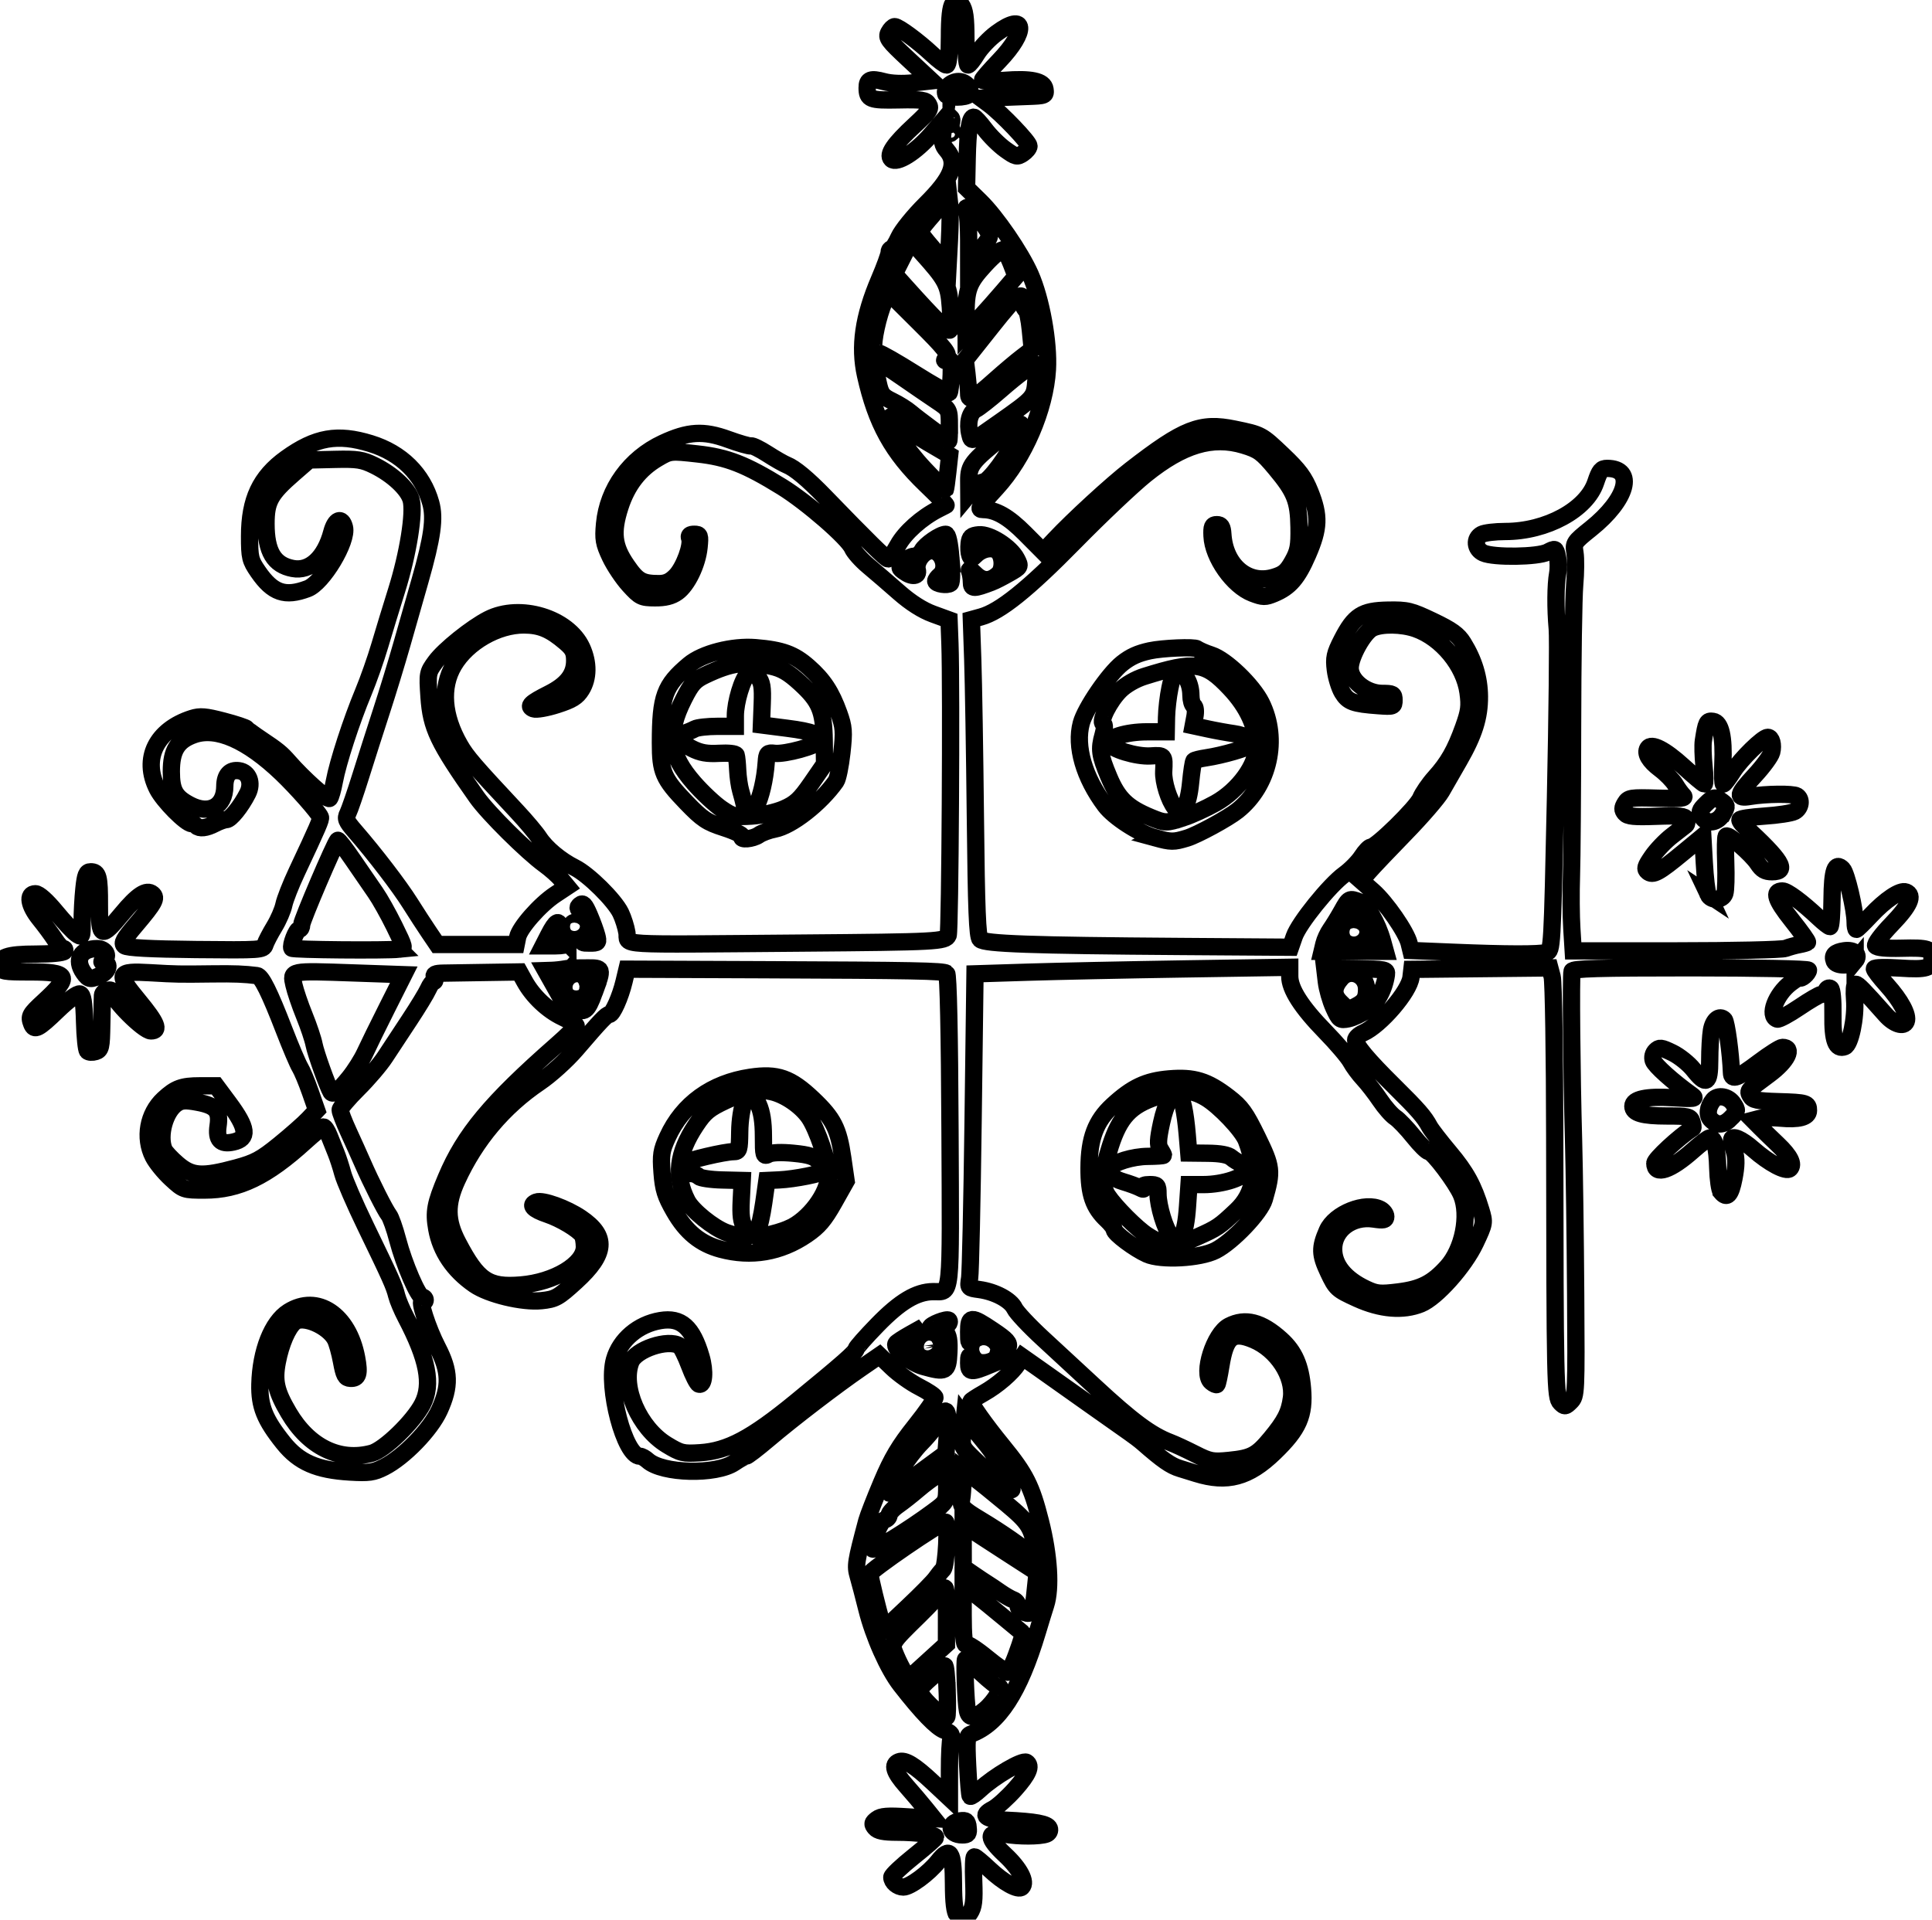 <?xml version="1.0" encoding="UTF-8" standalone="no"?>
<!-- Created with Inkscape (http://www.inkscape.org/) -->

<svg
   id="svg2"
   sodipodi:version="0.32"
   inkscape:version="1.2.2 (b0a8486541, 2022-12-01, custom)"
   width="703.929"
   height="699.575"
   version="1.0"
   sodipodi:docname="VeveLegba.svg"
   inkscape:output_extension="org.inkscape.output.svg.inkscape"
   xmlns:inkscape="http://www.inkscape.org/namespaces/inkscape"
   xmlns:sodipodi="http://sodipodi.sourceforge.net/DTD/sodipodi-0.dtd"
   xmlns="http://www.w3.org/2000/svg"
   xmlns:svg="http://www.w3.org/2000/svg"
   xmlns:rdf="http://www.w3.org/1999/02/22-rdf-syntax-ns#"
   xmlns:cc="http://creativecommons.org/ns#"
   xmlns:dc="http://purl.org/dc/elements/1.1/">
  <defs
     id="defs5" />
  <sodipodi:namedview
     inkscape:window-height="1117"
     inkscape:window-width="1861"
     inkscape:pageshadow="2"
     inkscape:pageopacity="0.0"
     guidetolerance="10.0"
     gridtolerance="10.0"
     objecttolerance="10.0"
     borderopacity="1.0"
     bordercolor="#666666"
     pagecolor="#ffffff"
     id="base"
     inkscape:zoom="0.4921875"
     inkscape:cx="-60.952381"
     inkscape:cy="364.69841"
     inkscape:window-x="4827"
     inkscape:window-y="1031"
     inkscape:current-layer="svg2"
     inkscape:showpageshadow="2"
     inkscape:pagecheckerboard="0"
     inkscape:deskcolor="#d1d1d1"
     showgrid="false"
     inkscape:window-maximized="0" />
  <path
     style="fill:none;stroke-width:6.3;stroke-dasharray:none;stroke:#000000;stroke-opacity:1"
     d="m 348.801,698.042 c -0.954,-1.152 -1.382,-4.676 -1.403,-11.556 -0.037,-11.855 -1.241,-13.607 -5.59,-8.135 -3.43,4.316 -10.25,9.348 -12.67,9.348 -2.061,0 -4.209,-1.829 -4.209,-3.585 0,-0.651 3.582,-4.049 7.96,-7.55 4.378,-3.501 7.978,-6.644 8,-6.985 0.062,-0.954 -6.744,-1.858 -14.087,-1.87 -4.859,-0.008 -6.984,-0.44 -7.962,-1.619 -1.135,-1.368 -1.041,-1.83 0.628,-3.091 1.558,-1.178 3.891,-1.358 11.326,-0.875 l 9.363,0.609 -2.863,-3.563 c -1.575,-1.96 -4.776,-5.726 -7.113,-8.371 -4.467,-5.053 -5.296,-7.762 -2.683,-8.765 2.232,-0.857 5.653,1.234 12.479,7.63 l 5.954,5.578 v -10.19 c 0,-5.605 0.275,-10.908 0.612,-11.785 0.438,-1.142 -0.245,-1.894 -2.407,-2.647 -2.816,-0.982 -8.298,-6.665 -16.026,-16.614 -4.534,-5.837 -9.808,-17.665 -12.263,-27.504 -1.14,-4.567 -2.567,-10.016 -3.173,-12.109 -1.097,-3.792 -0.915,-4.959 3.141,-20.195 0.439,-1.65 2.905,-7.987 5.48,-14.082 3.636,-8.608 6.353,-13.176 12.171,-20.462 4.119,-5.159 7.352,-9.848 7.183,-10.418 -0.169,-0.571 -2.762,-2.291 -5.763,-3.822 -3.001,-1.531 -7.481,-4.73 -9.956,-7.108 l -4.5,-4.323 -6.697,4.608 c -9.303,6.402 -24.891,18.345 -33.706,25.826 -4.071,3.455 -7.764,6.282 -8.206,6.282 -0.442,0 -2.358,1.055 -4.258,2.345 -6.665,4.523 -26.237,4.039 -31.563,-0.781 -0.951,-0.86 -2.223,-1.564 -2.827,-1.564 -5.56,0 -12.181,-25.059 -9.309,-35.231 2.039,-7.221 8.666,-12.85 16.731,-14.213 7.591,-1.282 11.701,2.363 14.854,13.177 1.546,5.302 1.113,10.644 -0.81,10.003 -0.578,-0.193 -2.133,-3.244 -3.456,-6.781 -1.323,-3.537 -2.934,-6.767 -3.58,-7.178 -4.167,-2.65 -15.978,1.289 -17.769,5.927 -3.486,9.025 3.034,23.998 13.117,30.124 5.077,3.084 5.968,3.296 12.172,2.888 10.046,-0.661 18.655,-5.226 34.806,-18.454 17.101,-14.007 22,-18.314 22,-19.345 0,-0.452 3.506,-4.424 7.79,-8.825 8.218,-8.442 14.204,-12.022 20.21,-12.086 6.926,-0.074 6.488,4.062 6.206,-58.665 -0.16,-35.593 -0.62,-56.98 -1.233,-57.359 -1.42,-0.878 -11.755,-1.077 -66.964,-1.291 l -49.491,-0.192 -1.074,4.5 c -1.352,5.664 -4.189,12 -5.373,12 -1.001,0 -3.016,2.116 -12.098,12.7 -3.405,3.968 -9.371,9.354 -13.291,12 -13.143,8.87 -23.381,21.024 -30.12,35.758 -3.946,8.627 -3.86,14.648 0.322,22.627 7.303,13.931 11.075,16.476 22.973,15.493 12.237,-1.011 23.159,-7.589 23.128,-13.931 -0.008,-1.731 -0.346,-3.618 -0.75,-4.195 -1.52,-2.168 -7.869,-5.974 -12.688,-7.605 -5.328,-1.804 -6.782,-3.436 -4.008,-4.5 2.26,-0.867 10.906,2.26 16.21,5.862 9.758,6.627 9.254,12.976 -1.835,23.097 -6.473,5.908 -7.49,6.474 -12.565,6.998 -6.892,0.711 -19.221,-2.251 -24.45,-5.874 -7.593,-5.262 -12.259,-12.159 -13.703,-20.256 -1.108,-6.213 -0.565,-9.153 3.453,-18.673 6.629,-15.71 16.335,-27.387 40.162,-48.316 3.955,-3.474 7.191,-6.66 7.191,-7.079 0,-0.419 -2.22,-1.802 -4.934,-3.073 -5.44,-2.548 -10.85,-7.648 -13.824,-13.031 l -1.933,-3.5 -11.905,0.186 c -6.548,0.102 -13.64,0.215 -15.762,0.25 -3.003,0.05 -3.729,0.396 -3.281,1.564 0.317,0.825 0.212,1.5 -0.233,1.5 -0.444,0 -1.357,1.238 -2.028,2.75 -0.671,1.512 -3.749,6.575 -6.84,11.25 -3.091,4.675 -7.104,10.768 -8.918,13.54 -1.814,2.772 -6.231,7.947 -9.816,11.5 -3.585,3.553 -6.52,7.041 -6.523,7.751 -0.003,0.71 1.383,4.31 3.08,8 1.696,3.69 3.969,8.733 5.049,11.208 3.184,7.291 8.268,17.377 9.623,19.086 0.691,0.872 2.142,4.967 3.224,9.1 2.309,8.815 7.484,20.815 8.977,20.815 0.573,0 1.042,0.477 1.042,1.059 0,0.582 -0.41,0.806 -0.91,0.496 -1.699,-1.05 1.819,9.91 5.374,16.744 4.547,8.741 4.709,14.186 0.683,22.973 -3.257,7.109 -12.881,17.021 -20.103,20.706 -3.818,1.948 -5.51,2.189 -12.48,1.777 -12.035,-0.711 -18.587,-3.578 -24.218,-10.599 -6.831,-8.518 -8.784,-13.386 -8.587,-21.41 0.296,-12.07 4.453,-22.592 10.41,-26.353 10.482,-6.617 21.872,1.004 24.833,16.614 1.132,5.968 0.603,7.751 -2.255,7.603 -1.811,-0.094 -2.318,-1.047 -3.251,-6.111 -0.608,-3.3 -1.642,-6.981 -2.298,-8.18 -2.691,-4.92 -11.781,-8.74 -14.811,-6.225 -2.464,2.045 -5.003,7.94 -6.269,14.553 -1.321,6.9 -0.479,10.661 4.143,18.511 7.348,12.481 18.493,17.917 30.241,14.752 4.622,-1.245 15.252,-11.545 18.514,-17.938 3.662,-7.179 1.905,-16.333 -6.051,-31.523 -1.455,-2.778 -2.973,-6.378 -3.373,-8 -0.861,-3.488 -2.113,-6.285 -11.397,-25.45 -3.863,-7.975 -7.568,-16.525 -8.234,-19 -0.665,-2.475 -1.761,-5.85 -2.434,-7.5 -0.673,-1.65 -1.796,-4.463 -2.496,-6.25 -0.699,-1.788 -1.641,-3.25 -2.093,-3.25 -0.452,0 -3.435,2.384 -6.629,5.297 -14.011,12.781 -24.204,17.703 -36.658,17.703 -7.649,0 -7.721,-0.025 -12.256,-4.205 -2.509,-2.313 -5.424,-5.895 -6.478,-7.96 -3.518,-6.896 -1.946,-15.675 3.752,-20.963 4.312,-4.001 6.666,-4.872 13.168,-4.872 h 5.968 l 4.641,6.245 c 6.87,9.245 7.287,12.996 1.582,14.249 -4.553,1 -6.248,-0.816 -5.502,-5.898 0.807,-5.496 -0.793,-7.343 -7.441,-8.591 -4.32,-0.811 -5.859,-0.727 -7.601,0.414 -4.271,2.798 -6.726,11.632 -4.662,16.774 0.374,0.932 2.617,3.351 4.986,5.376 5.183,4.432 8.963,4.67 21.298,1.342 6.825,-1.841 9.137,-3.081 15.7,-8.416 4.233,-3.441 9.036,-7.679 10.673,-9.417 l 2.976,-3.16 -2.348,-6.709 c -1.292,-3.69 -2.972,-7.712 -3.735,-8.937 -0.763,-1.225 -3.366,-7.348 -5.784,-13.606 -5.337,-13.808 -8.224,-19.615 -9.856,-19.822 -4.618,-0.587 -8.318,-0.731 -16.23,-0.633 -12.434,0.154 -12.89,0.146 -22.777,-0.427 -12.057,-0.698 -12.426,0.226 -4.109,10.28 6.602,7.98 7.807,10.936 4.457,10.936 -2.653,0 -14.071,-11.413 -14.071,-14.065 0,-1.659 -3.483,-0.615 -3.596,1.078 -0.055,0.818 -0.168,5.619 -0.252,10.669 -0.139,8.382 -0.335,9.241 -2.253,9.849 -1.155,0.367 -2.476,0.285 -2.934,-0.183 -0.458,-0.467 -0.946,-5.221 -1.084,-10.563 -0.187,-7.255 -0.607,-9.851 -1.659,-10.254 -0.843,-0.323 -4.114,2.072 -8.145,5.964 -7.044,6.8 -8.466,7.539 -9.47,4.922 -1.062,-2.767 -0.711,-3.409 4.481,-8.191 9.977,-9.19 9.25,-10.727 -5.074,-10.727 -9.572,0 -10.519,-0.169 -10.859,-1.934 -0.663,-3.443 2.53,-4.566 12.977,-4.566 5.421,0 10.024,-0.444 10.368,-1 0.34,-0.55 0.186,-1 -0.342,-1 -0.528,0 -1.902,-1.462 -3.053,-3.25 -1.151,-1.788 -3.67,-5.197 -5.599,-7.578 -3.97,-4.901 -4.682,-9.172 -1.528,-9.172 1.221,0 4.062,2.527 7.424,6.603 2.995,3.632 6.38,7.257 7.522,8.057 2.031,1.422 2.076,1.326 2.076,-4.456 0,-3.251 0.289,-8.676 0.642,-12.057 0.524,-5.012 0.974,-6.147 2.441,-6.147 2.815,0 3.249,1.651 3.213,12.22 -0.04,11.935 0.651,12.203 8.137,3.155 5.721,-6.915 9.02,-9.073 11.157,-7.299 1.771,1.47 0.834,3.218 -6.121,11.416 -4.372,5.154 -5.123,6.551 -4.016,7.47 0.912,0.757 9.48,1.212 25.952,1.377 23.773,0.238 24.611,0.181 25.221,-1.741 0.347,-1.093 1.875,-4.038 3.396,-6.543 1.521,-2.505 3.089,-6.13 3.484,-8.055 0.396,-1.925 2.517,-7.325 4.715,-12 7.747,-16.482 8.896,-19.144 8.588,-19.913 -0.709,-1.772 -8.708,-10.836 -14.141,-16.021 -12.599,-12.026 -23.721,-16.901 -31.935,-13.998 -6.02,2.128 -8.235,5.733 -8.235,13.401 0,6.893 1.4,9.394 6.832,12.203 6.974,3.606 12.601,0.581 12.646,-6.799 0.025,-4.138 1.88,-6.174 5.192,-5.699 3.54,0.507 5.053,4.479 3.144,8.257 -2.428,4.807 -6.285,9.569 -7.751,9.569 -0.734,0 -2.624,0.672 -4.199,1.494 -3.143,1.639 -5.622,1.916 -6.781,0.756 -0.412,-0.412 -1.134,-0.75 -1.602,-0.75 -2.086,0 -10.395,-8.383 -12.577,-12.689 -5.599,-11.049 -0.45,-21.523 12.631,-25.696 2.919,-0.931 4.923,-0.765 11.488,0.955 4.374,1.146 8.183,2.409 8.464,2.809 0.282,0.399 2.659,2.156 5.284,3.905 5.935,3.954 7.309,5.078 10.048,8.218 5.262,6.032 14.119,13.962 14.815,13.263 0.419,-0.42 1.218,-3.238 1.775,-6.263 1.263,-6.852 6.171,-21.952 10.563,-32.5 1.832,-4.4 4.524,-12.05 5.982,-17 1.458,-4.95 4.206,-13.95 6.107,-20 4.179,-13.304 6.595,-28.348 5.304,-33.026 -1.101,-3.986 -6.73,-9.248 -13.409,-12.535 -4.323,-2.128 -6.156,-2.412 -14.344,-2.225 l -9.388,0.214 -5.612,4.881 c -8.61,7.488 -10.112,10.22 -10.112,18.389 0,10.128 2.898,14.978 9.722,16.272 6.268,1.189 11.748,-3.904 14.225,-13.219 1.26,-4.74 3.658,-5.672 4.63,-1.8 1.263,5.031 -7.905,20.311 -13.432,22.387 -8.244,3.096 -12.709,1.564 -18.045,-6.192 -2.866,-4.166 -3.1,-5.143 -3.1,-12.95 0,-13.333 3.856,-21.531 13.328,-28.336 10.778,-7.743 18.719,-9.133 30.821,-5.395 11.138,3.44 18.943,11.15 21.869,21.602 1.563,5.583 0.608,12.489 -3.934,28.433 -1.645,5.775 -4.596,16.125 -6.558,23 -1.962,6.875 -5.329,17.9 -7.484,24.5 -2.154,6.6 -5.535,17.175 -7.513,23.5 -1.978,6.325 -4.101,12.5 -4.718,13.723 -0.975,1.932 -0.636,2.783 2.59,6.5 7.25,8.353 16.153,19.98 20.097,26.247 2.2,3.496 5.323,8.308 6.941,10.693 l 2.941,4.337 h 14.384 14.384 l 0.527,-2.633 c 0.685,-3.426 8.111,-11.875 13.678,-15.563 l 4.378,-2.9 -2.117,-2.567 c -1.164,-1.412 -3.917,-3.869 -6.117,-5.461 -6.425,-4.65 -20.68,-18.805 -24.739,-24.568 -14.112,-20.032 -16.609,-25.279 -17.377,-36.518 -0.588,-8.606 -0.538,-8.875 2.387,-12.864 3.136,-4.277 13.196,-12.348 19.225,-15.423 11.526,-5.88 29.143,-0.516 34.092,10.382 2.465,5.429 2.412,11.073 -0.144,15.209 -1.656,2.68 -3.385,3.757 -8.873,5.524 -3.762,1.212 -7.619,1.887 -8.61,1.506 -2.354,-0.903 -1.113,-2.119 5.616,-5.498 6.491,-3.26 9.379,-6.968 9.379,-12.041 0,-3.114 -0.63,-4.368 -3.371,-6.707 -5.598,-4.777 -9.208,-6.291 -15.084,-6.325 -9.616,-0.056 -20.638,6.259 -25.584,14.659 -4.749,8.065 -3.959,18.464 2.215,29.181 2.471,4.289 5.056,7.289 20.854,24.201 3.292,3.524 6.892,7.806 8,9.515 2.508,3.869 7.774,8.273 13.015,10.886 4.975,2.48 14.443,11.833 16.709,16.506 0.934,1.925 1.964,5.188 2.29,7.25 0.746,4.726 -6.459,4.301 63.501,3.744 49.552,-0.394 52.6,-0.556 53.541,-2.836 0.695,-1.684 1.23,-90.474 0.64,-106.3 l -0.322,-8.642 -5.86,-2.137 c -3.797,-1.384 -8.146,-4.151 -12.352,-7.858 -3.571,-3.147 -8.607,-7.488 -11.192,-9.648 -2.585,-2.159 -5.207,-5.109 -5.828,-6.554 -1.558,-3.63 -16.561,-16.667 -25.628,-22.269 -13.326,-8.233 -19.946,-10.814 -30.838,-12.023 -9.795,-1.087 -9.892,-1.076 -14.428,1.582 -6.672,3.91 -11.17,9.717 -13.755,17.755 -2.976,9.255 -2.392,14.239 2.502,21.345 3.857,5.601 5.536,6.554 11.581,6.577 2.627,0.01 4.284,-0.739 6.307,-2.851 2.938,-3.067 5.915,-11.229 4.982,-13.66 -0.395,-1.03 0.109,-1.476 1.668,-1.476 2.066,0 2.198,0.358 1.756,4.75 -0.627,6.23 -4.277,13.758 -7.932,16.361 -2.079,1.48 -4.425,2.072 -8.133,2.053 -4.906,-0.026 -5.457,-0.297 -9.405,-4.63 -2.307,-2.532 -5.401,-7.154 -6.876,-10.272 -2.344,-4.955 -2.607,-6.475 -2.085,-12.063 1.178,-12.611 9.231,-23.766 21.202,-29.368 9.287,-4.346 14.862,-4.679 23.796,-1.42 4.051,1.478 7.81,2.552 8.354,2.388 0.543,-0.164 3.245,1.155 6.004,2.932 2.759,1.776 5.901,3.576 6.982,4 2.932,1.149 7.634,5.064 14.067,11.714 15.411,15.931 22.143,22.555 22.91,22.541 0.462,-0.008 2.074,-2.25 3.581,-4.983 2.567,-4.654 8.645,-10.078 14.76,-13.171 1.375,-0.696 2.627,-1.331 2.782,-1.413 0.155,-0.082 -3.172,-3.472 -7.393,-7.533 -12.207,-11.745 -18.07,-22.365 -21.963,-39.78 -2.356,-10.541 -0.812,-21.301 5.014,-34.934 1.958,-4.581 3.559,-8.969 3.559,-9.75 0,-0.781 0.382,-1.421 0.848,-1.421 0.466,0 1.704,-1.907 2.75,-4.238 1.046,-2.331 5.423,-7.739 9.727,-12.017 9.673,-9.617 11.783,-15.009 7.71,-19.705 -1.596,-1.84 -1.847,-3.137 -1.336,-6.903 l 0.629,-4.637 -4.914,5.711 c -5.66,6.577 -12.657,10.946 -14.531,9.072 -1.658,-1.658 0.916,-5.427 8.499,-12.442 5.248,-4.855 5.96,-5.921 5.008,-7.5 -0.972,-1.612 -2.336,-1.816 -10.972,-1.641 -10.36,0.21 -11.374,-0.18 -11.403,-4.391 -0.021,-3.08 1.31,-3.568 6.169,-2.259 2.623,0.706 6.716,0.868 10.773,0.426 l 6.543,-0.713 -8.344,-7.772 c -7.52,-7.005 -8.232,-7.98 -7.215,-9.882 0.621,-1.16 1.567,-2.11 2.103,-2.11 1.354,0 8.63,5.37 13.647,10.072 2.305,2.16 4.668,3.928 5.25,3.928 0.677,0 1.059,-3.722 1.059,-10.309 0,-7.046 0.425,-10.89 1.342,-12.144 1.282,-1.753 1.417,-1.729 3,0.531 1.269,1.812 1.658,4.658 1.658,12.144 0,5.378 0.344,9.777 0.764,9.777 0.42,0 1.883,-1.834 3.25,-4.076 1.367,-2.242 4.571,-5.617 7.12,-7.5 10.785,-7.969 11.418,-0.834 0.898,10.121 -3.318,3.455 -6.032,6.593 -6.032,6.972 0,0.38 3.487,0.417 7.75,0.082 9.935,-0.78 14.64,0.215 15.07,3.188 0.338,2.343 0.129,2.431 -6.32,2.652 -2.2,0.076 -6.925,0.258 -10.5,0.405 l -6.5,0.267 2.959,2.194 c 4.544,3.37 14.541,13.832 14.541,15.217 0,0.678 -1.012,1.908 -2.25,2.732 -2.085,1.389 -2.553,1.282 -6.373,-1.456 -2.267,-1.625 -5.614,-4.945 -7.436,-7.377 -1.822,-2.432 -3.649,-4.422 -4.06,-4.422 -1.448,0 -2.179,4.614 -2.404,15.161 l -0.227,10.661 4.951,4.839 c 5.843,5.711 14.741,18.699 18.256,26.646 4.005,9.057 6.824,24.713 6.246,34.693 -0.833,14.398 -8.469,32.116 -18.598,43.153 -6.366,6.937 -6.926,7.843 -4.856,7.852 4.669,0.021 9.211,2.612 15.292,8.723 l 6.624,6.657 4.177,-4.442 c 6.818,-7.251 20.689,-19.988 27.657,-25.397 19.454,-15.099 25.447,-17.455 37.85,-14.877 9.906,2.058 9.789,1.996 17.662,9.474 5.868,5.574 7.819,8.217 9.898,13.411 3.493,8.725 3.325,13.277 -0.846,22.87 -3.709,8.531 -6.559,11.841 -12.239,14.215 -3.278,1.37 -4.049,1.359 -7.903,-0.113 -7.05,-2.692 -14.406,-13.099 -14.743,-20.858 -0.153,-3.528 0.118,-4.166 1.772,-4.166 1.523,0 2.003,0.771 2.178,3.5 0.727,11.31 9.043,18.413 18.391,15.71 3.698,-1.069 4.913,-2.071 6.978,-5.752 2.131,-3.8 2.481,-5.638 2.374,-12.458 -0.153,-9.711 -1.455,-12.965 -8.619,-21.548 -4.845,-5.805 -6.155,-6.757 -11.543,-8.388 -11.358,-3.439 -22.222,-0.195 -35.716,10.664 -4.817,3.876 -16.462,14.899 -25.877,24.494 -17.054,17.379 -27.139,25.478 -34.131,27.409 l -3.492,0.964 0.507,14.702 c 0.279,8.086 0.71,34.017 0.959,57.624 0.351,33.379 0.741,43.21 1.751,44.22 1.611,1.611 18.489,2.207 73.181,2.584 l 39.894,0.275 1.357,-3.903 c 1.7,-4.891 12.872,-18.74 18.274,-22.653 2.234,-1.618 5.079,-4.512 6.322,-6.431 1.243,-1.919 2.738,-3.494 3.322,-3.501 2.028,-0.024 16.724,-14.455 18.119,-17.792 0.771,-1.845 3.1,-5.237 5.174,-7.538 4.823,-5.347 7.408,-9.89 10.454,-18.377 2.075,-5.78 2.323,-7.682 1.644,-12.62 -1.353,-9.843 -9.595,-19.884 -19.064,-23.225 -5.039,-1.778 -12.528,-1.871 -15.817,-0.197 -3.132,1.594 -7.998,10.317 -8.041,14.412 -0.048,4.635 5.832,9.323 11.695,9.323 3.867,0 4.272,0.232 4.272,2.449 0,2.362 -0.204,2.434 -5.708,2.034 -9.127,-0.665 -11.065,-1.374 -13.13,-4.804 -1.052,-1.748 -2.199,-5.46 -2.548,-8.248 -0.551,-4.398 -0.232,-5.854 2.409,-11 4.517,-8.802 7.349,-10.622 16.768,-10.781 7.106,-0.12 8.387,0.193 16.383,4.01 6.885,3.286 9.166,4.934 11.057,7.99 3.901,6.302 5.838,12.715 5.884,19.479 0.051,7.589 -1.946,13.906 -7.391,23.372 -2.215,3.85 -5.111,8.892 -6.436,11.205 -1.325,2.313 -7.22,9.144 -13.099,15.18 -5.879,6.037 -11.932,12.409 -13.45,14.16 l -2.76,3.184 4.365,3.842 c 4.746,4.177 12.142,14.869 13.16,19.025 l 0.636,2.596 15.68,0.65 c 19.043,0.79 30.984,0.817 33.741,0.076 2.032,-0.546 2.078,-1.348 3.256,-56.236 0.657,-30.626 0.95,-58.383 0.65,-61.683 -0.676,-7.457 -0.614,-15.999 0.147,-20.172 0.318,-1.744 0.276,-4.551 -0.094,-6.236 -0.663,-3.018 -0.716,-3.042 -3.547,-1.578 -3.512,1.816 -19.662,2.041 -23.426,0.326 -3.087,-1.407 -3.437,-5.293 -0.613,-6.804 1.064,-0.569 4.931,-1.035 8.595,-1.035 14.998,0 29.64,-7.97 32.949,-17.934 1.421,-4.277 2.069,-5.066 4.168,-5.066 10.404,0 7.36,11.327 -5.898,21.952 -6.218,4.982 -6.399,5.258 -5.817,8.838 0.33,2.032 0.28,7.299 -0.111,11.703 -0.392,4.404 -0.734,27.582 -0.761,51.507 -0.027,23.925 -0.215,48.45 -0.417,54.5 -0.203,6.05 -0.141,14.677 0.137,19.171 l 0.505,8.171 37.513,-0.004 c 20.632,-0.002 38.58,-0.41 39.885,-0.906 1.304,-0.496 3.54,-1.114 4.968,-1.373 1.428,-0.259 2.774,-0.648 2.991,-0.865 0.217,-0.217 -2.359,-3.843 -5.724,-8.059 -5.952,-7.456 -6.964,-10.635 -3.388,-10.635 1.636,0 7.079,4.033 13.159,9.75 1.901,1.788 3.762,3.247 4.135,3.243 0.373,-0.004 0.717,-4.52 0.764,-10.035 0.09,-10.612 1.167,-13.667 3.849,-10.915 1.441,1.479 4.566,14.765 4.566,19.415 0,1.398 0.207,2.542 0.46,2.542 0.253,0 2.568,-2.253 5.144,-5.007 5.466,-5.844 10.832,-9.424 12.922,-8.621 3.046,1.169 1.41,4.89 -5.125,11.66 -3.748,3.882 -6.302,7.318 -5.911,7.952 0.44,0.712 3.845,1.034 9.413,0.892 9.705,-0.249 11.098,0.198 11.098,3.562 0,3.744 -1.812,4.309 -11.75,3.664 -5.088,-0.33 -9.25,-0.216 -9.25,0.253 1e-4,0.469 2.029,3.11 4.51,5.869 5.158,5.737 7.986,11.045 7.106,13.339 -0.832,2.168 -4.468,1.006 -7.487,-2.392 -8.076,-9.09 -10.106,-11.169 -10.902,-11.169 -0.49,0 -0.681,2.525 -0.425,5.611 0.536,6.467 -1.518,16.343 -3.562,17.128 -3.193,1.225 -4.477,-2.207 -4.328,-11.566 0.084,-5.294 -0.283,-9.286 -0.89,-9.661 -0.569,-0.352 -1.275,-0.011 -1.57,0.758 -0.295,0.768 -1.079,1.413 -1.743,1.433 -0.664,0.02 -4.305,2.137 -8.092,4.705 -3.787,2.568 -7.387,4.502 -8,4.298 -3.448,-1.148 -0.532,-9.005 4.871,-13.126 1.933,-1.474 3.515,-2.378 3.515,-2.007 0,0.37 0.675,0.113 1.5,-0.572 0.825,-0.685 1.5,-1.64 1.5,-2.122 0,-0.49 -18.954,-0.878 -42.893,-0.878 -33.457,0 -42.972,0.275 -43.25,1.25 -0.451,1.578 -0.132,37.409 0.55,61.75 0.285,10.175 0.629,35.268 0.765,55.763 0.242,36.474 0.203,37.307 -1.816,39.325 -1.915,1.915 -2.18,1.945 -3.709,0.416 -1.907,-1.907 -2.003,-6.321 -2.105,-96.504 -0.035,-30.525 -0.45,-56.953 -0.923,-58.73 l -0.86,-3.23 -25.129,0.265 -25.129,0.265 -0.331,2.867 c -0.605,5.239 -11.12,17.489 -17.419,20.294 -1.512,0.674 -2.75,1.847 -2.75,2.609 0,1.992 4.341,7.173 14.045,16.764 8.734,8.632 10.986,11.216 12.913,14.818 0.613,1.145 3.855,5.343 7.205,9.329 6.122,7.284 8.817,12.214 11.472,20.987 1.41,4.659 1.377,4.86 -1.99,12 -4.024,8.533 -14.24,19.98 -19.865,22.256 -6.536,2.646 -14.662,1.965 -23.247,-1.947 -7.32,-3.336 -7.673,-3.659 -10.474,-9.582 -3.086,-6.525 -3.148,-8.895 -0.401,-15.198 2.697,-6.187 13.929,-10.663 19.405,-7.733 1.064,0.569 1.934,1.745 1.934,2.614 0,1.301 -0.781,1.461 -4.438,0.913 -7.782,-1.167 -14.562,3.917 -14.562,10.92 0,5.843 4.14,10.953 11.784,14.547 3.788,1.781 5.166,1.91 11.723,1.096 8.305,-1.031 12.475,-3.148 17.793,-9.034 5.862,-6.488 8.347,-18.903 5.263,-26.285 -1.879,-4.498 -10.399,-15.805 -11.908,-15.805 -0.647,0 -3.138,-2.459 -5.536,-5.464 -2.398,-3.005 -5.404,-6.148 -6.681,-6.985 -1.276,-0.836 -3.762,-3.665 -5.524,-6.286 -1.762,-2.621 -4.506,-6.155 -6.097,-7.853 -1.591,-1.698 -3.664,-4.506 -4.605,-6.241 -0.941,-1.735 -5.122,-6.645 -9.291,-10.913 -8.683,-8.888 -12.92,-15.51 -12.92,-20.19 v -3.255 l -38.25,0.596 c -21.038,0.328 -46.841,0.866 -57.34,1.196 l -19.09,0.6 -0.693,53.647 c -0.381,29.506 -0.95,55.269 -1.264,57.251 -0.567,3.579 -0.542,3.608 3.496,4.15 5.767,0.774 11.429,3.798 12.894,6.888 0.689,1.453 5.337,6.403 10.328,11 4.991,4.597 13.438,12.408 18.771,17.358 13.705,12.721 20.634,17.859 27.648,20.503 1.65,0.622 5.674,2.488 8.942,4.146 5.44,2.761 6.496,2.96 12.5,2.355 8.134,-0.819 10.066,-1.84 15.165,-8.01 5.181,-6.269 6.789,-9.428 7.498,-14.726 1.061,-7.931 -5.27,-17.649 -13.822,-21.217 -7.648,-3.19 -10.148,-1.179 -11.876,9.554 -0.562,3.49 -1.21,6.533 -1.44,6.763 -0.23,0.23 -1.152,-0.191 -2.049,-0.936 -3.552,-2.948 1.083,-17.587 6.446,-20.36 5.943,-3.073 11.825,-1.551 18.975,4.912 4.874,4.405 7.101,9.487 7.804,17.809 0.827,9.777 -1.356,14.755 -10.222,23.321 -9.418,9.099 -17.199,11.203 -28.488,7.702 -2.987,-0.926 -5.657,-1.753 -5.931,-1.836 -3.363,-1.022 -6.274,-3.043 -13.5,-9.369 -1.1,-0.963 -3.35,-2.676 -5,-3.807 -1.65,-1.131 -8.3,-5.824 -14.779,-10.43 -6.478,-4.605 -14.566,-10.334 -17.972,-12.731 l -6.194,-4.358 -1.526,2.358 c -2.222,3.434 -7.5,7.995 -12.563,10.858 -2.432,1.375 -4.507,2.725 -4.612,3 -0.3,0.784 5.093,8.416 11.433,16.182 8.499,10.41 10.596,14.574 13.892,27.581 3.15,12.435 3.885,24.354 1.882,30.522 -0.574,1.768 -1.92,6.14 -2.991,9.715 -6.565,21.919 -14.127,33.536 -24.256,37.267 -1.485,0.547 -1.626,1.914 -1.175,11.419 0.282,5.939 0.71,10.995 0.952,11.237 0.242,0.242 1.896,-0.911 3.675,-2.562 5.123,-4.753 15.338,-10.725 16.8,-9.822 2.02,1.248 0.717,4.306 -4.17,9.79 -2.808,3.151 -6.437,6.417 -8.064,7.258 -4.531,2.343 -2.955,3.693 4.722,4.046 10.784,0.496 15.217,1.322 15.842,2.952 0.326,0.85 -0.118,1.755 -1.035,2.107 -2.349,0.902 -10.213,0.923 -15.134,0.042 -6.698,-1.2 -6.672,1.253 0.08,7.568 5.364,5.017 7.894,9.9 6.072,11.721 -1.319,1.318 -6.661,-1.647 -11.927,-6.621 -2.563,-2.421 -4.95,-4.402 -5.305,-4.402 -0.355,-2.8e-4 -0.49,4 -0.3,8.89 0.277,7.12 0.005,9.41 -1.365,11.501 -1.998,3.05 -2.744,3.204 -4.608,0.953 z m 3.944,-32.093 c -0.264,-2.299 -0.727,-2.692 -2.816,-2.397 -4.898,0.692 -4.302,5.147 0.689,5.147 2.076,0 2.396,-0.414 2.128,-2.75 z m -7.637,-49.844 c -0.176,-5.279 -0.593,-9.326 -0.926,-8.993 -0.333,0.333 -2.551,2.264 -4.929,4.291 -2.378,2.027 -4.324,4.089 -4.324,4.583 0,2.14 7.755,9.669 10,9.708 0.275,0.005 0.356,-4.31 0.179,-9.589 z m 13.78,6.974 c 3.488,-2.935 6.741,-8.381 5.007,-8.381 -0.597,0 -3.465,-2.25 -6.372,-5 -2.908,-2.75 -5.472,-5 -5.698,-5 -0.529,0 0.028,15.788 0.661,18.75 0.632,2.956 2.585,2.843 6.402,-0.369 z M 344.857,588.199 c 0.008,-8.709 -0.226,-10.583 -1.124,-9 -0.624,1.1 -4.578,5.375 -8.786,9.5 -10.625,10.416 -10.43,10.079 -8.517,14.663 0.881,2.111 2.275,4.868 3.099,6.127 l 1.498,2.29 6.91,-6.29 6.91,-6.29 z m 25.78,14.116 c 1.344,-3.738 2.297,-6.906 2.118,-7.04 -0.18,-0.134 -3.253,-2.681 -6.83,-5.66 -3.577,-2.979 -8.414,-6.917 -10.75,-8.75 l -4.247,-3.334 v 11.143 c 0,6.978 0.364,10.918 0.974,10.541 0.536,-0.331 4.006,1.898 7.711,4.954 3.705,3.056 7.151,5.418 7.658,5.249 0.507,-0.169 2.022,-3.365 3.366,-7.103 z M 340.888,575.291 c 0.802,-1.15 2.04,-2.686 2.75,-3.413 1.196,-1.224 1.984,-17.179 0.848,-17.179 -1.791,0 -27.571,17.665 -27.542,18.873 0.028,1.204 3.046,13.654 4.098,16.904 l 1.06,3.277 8.664,-8.186 c 4.765,-4.502 9.32,-9.127 10.123,-10.277 z m 36.36,3.826 0.615,-6.083 -11.217,-7.245 c -6.169,-3.985 -12.23,-7.94 -13.467,-8.789 l -2.25,-1.544 0.012,7.872 0.012,7.872 3.633,2.5 c 1.998,1.375 4.364,2.95 5.258,3.5 0.894,0.55 2.966,1.939 4.605,3.087 1.639,1.148 3.767,2.371 4.729,2.719 0.963,0.347 1.75,1.335 1.75,2.195 0,0.86 1.012,1.942 2.25,2.405 2.734,1.023 3.207,0.036 4.069,-8.489 z m 0.142,-14.167 c -1.405,-8.366 -2.465,-10.038 -10.769,-16.98 -4.506,-3.766 -9.879,-8.091 -11.942,-9.61 l -3.75,-2.762 -0.074,4.301 c -0.041,2.365 -0.247,5.206 -0.457,6.311 -0.535,2.807 0.248,3.689 6.719,7.575 7.906,4.747 15.938,10.344 18.313,12.761 2.672,2.719 2.684,2.71 1.961,-1.596 z m -37.211,-14.161 c 4.724,-3.496 4.75,-3.548 4.75,-9.359 v -5.843 l -3.112,1.807 c -1.711,0.994 -4.974,3.406 -7.25,5.361 -2.276,1.955 -5.601,4.573 -7.388,5.818 -1.788,1.245 -3.25,2.875 -3.25,3.622 0,0.747 -0.738,1.504 -1.641,1.682 -1.469,0.289 -4.302,7.171 -4.344,10.551 -0.015,1.202 12.82,-6.671 22.235,-13.639 z m -2.632,-15.931 7.118,-5.237 0.538,-7.21 c 0.613,-8.211 -0.467,-10.572 -2.558,-5.592 -0.781,1.86 -3.875,5.871 -6.876,8.914 -4.837,4.905 -11.842,15.709 -11.842,18.264 0,0.518 1.462,-0.149 3.25,-1.48 1.788,-1.332 6.453,-4.778 10.368,-7.658 z m 28.254,1.176 c -1.781,-3.208 -4.619,-7.497 -6.306,-9.53 -1.687,-2.033 -4.192,-5.169 -5.567,-6.968 l -2.5,-3.271 -0.581,5.468 c -0.58,5.453 -0.569,5.481 4,9.94 7.298,7.123 13.547,12.13 13.883,11.124 0.17,-0.511 -1.148,-3.554 -2.929,-6.762 z m -20.078,-43.046 c 0.216,-4.431 -0.12,-6.469 -1.25,-7.599 -1.694,-1.694 -2.093,-3.144 -0.614,-2.23 0.958,0.592 2.616,-1.244 1.831,-2.028 -0.708,-0.708 -6.762,1.681 -6.762,2.669 0,0.496 0.438,0.902 0.974,0.902 0.536,0 1.675,1.354 2.53,3.009 2.664,5.151 -1.247,9.18 -6.845,7.052 -3.799,-1.444 -4.527,-5.509 -1.555,-8.673 l 2.35,-2.502 -4.718,2.637 c -2.595,1.45 -4.929,2.978 -5.186,3.394 -1.088,1.76 5.127,7.04 9.839,8.359 8.393,2.349 9.065,1.993 9.405,-4.99 z m 15.343,4.3 c 3.875,-1.619 5.291,-3.019 6.26,-6.189 0.535,-1.748 -0.398,-2.801 -5.534,-6.25 -8.009,-5.378 -8.864,-5.329 -8.864,0.507 0,4.446 0.082,4.581 1.829,3 2.139,-1.936 6.255,-2.171 7.971,-0.455 1.901,1.901 1.458,6.592 -0.734,7.765 -2.775,1.485 -5.681,1.277 -7.494,-0.536 -1.429,-1.429 -1.571,-1.282 -1.571,1.608 0,3.526 0.874,3.585 8.138,0.55 z m -1.138,-5.705 c 0,-0.55 -0.45,-0.722 -1,-0.382 -0.55,0.34 -1,1.068 -1,1.618 0,0.55 0.45,0.722 1,0.382 0.55,-0.34 1,-1.068 1,-1.618 z M 339.699,490.512 c -0.618,-1.854 -2.771,-2.162 -2.771,-0.396 0,0.871 0.713,1.583 1.583,1.583 0.871,0 1.405,-0.534 1.188,-1.188 z m -212.389,-97.812 c 1.986,-2.475 4.538,-6.525 5.671,-9 1.133,-2.475 4.777,-9.9 8.097,-16.5 l 6.038,-12 -18.344,-0.638 c -23.242,-0.808 -22.861,-0.886 -21.675,4.393 0.507,2.255 2.217,7.283 3.8,11.173 1.583,3.89 3.177,8.648 3.541,10.573 0.574,3.036 4.881,15.081 6.172,17.262 0.722,1.219 2.823,-0.432 6.7,-5.262 z m 370.802,-24.627 c 3.526,-2.443 6.266,-7.459 7.033,-12.873 0.268,-1.893 -0.327,-2.007 -11.092,-2.135 l -11.376,-0.135 0.571,4.82 c 0.314,2.651 1.529,6.924 2.701,9.495 2.016,4.425 2.299,4.642 5.28,4.046 1.733,-0.347 4.83,-1.794 6.883,-3.217 z m -9.791,-2.89 c -2.701,-2.701 -2.585,-5.356 0.381,-8.733 3.279,-3.734 9.241,-1.098 9.211,4.071 -0.018,3.238 -0.797,4.517 -3.669,6.029 -2.933,1.544 -3.037,1.52 -5.923,-1.367 z M 216.526,361.7 c 3.279,-8.993 3.274,-9.007 -2.847,-8.961 l -5.25,0.039 3.25,1.413 c 2.622,1.14 3.25,1.987 3.25,4.389 0,3.768 -2.58,6.433 -5.658,5.845 -2.962,-0.566 -3.002,0.567 -0.092,2.614 3.565,2.508 4.818,1.598 7.347,-5.339 z m -9.982,-7.128 c 1.663,-1.838 1.636,-1.895 -0.692,-1.467 -1.333,0.245 -3.465,0.479 -4.737,0.52 l -2.314,0.074 2.289,4.073 2.289,4.073 0.717,-2.681 c 0.394,-1.474 1.496,-3.541 2.448,-4.593 z m 4.585,3.928 c -0.933,-0.933 -1.476,-0.924 -2.442,0.042 -0.989,0.989 -0.94,1.428 0.242,2.158 2.005,1.239 3.822,-0.578 2.2,-2.2 z M 36.944,355.192 c 2.837,-1.467 3.255,-4.472 0.628,-4.507 -0.673,-0.009 -0.569,-0.379 0.253,-0.899 2.136,-1.352 0.51,-4.086 -2.43,-4.086 -5.973,0 -8.23,4.036 -4.909,8.777 1.841,2.628 2.597,2.711 6.459,0.715 z m 638.985,-4.992 c 1.872,-2.256 -0.281,-4.259 -3.993,-3.714 -3.387,0.497 -4.455,1.605 -3.627,3.762 0.732,1.907 6.025,1.874 7.62,-0.048 z m -530.373,-4.284 c 2.038,-0.207 1.958,-0.56 -1.89,-8.386 -2.21,-4.493 -5.305,-10.006 -6.879,-12.25 -1.574,-2.244 -5.215,-7.539 -8.09,-11.767 -2.876,-4.228 -5.412,-7.503 -5.637,-7.278 -1.124,1.124 -13.126,29.204 -13.128,30.714 -0.001,0.963 -0.409,1.75 -0.905,1.75 -1.008,0 -3.298,5.871 -2.677,6.865 0.358,0.573 34.057,0.874 39.207,0.351 z m 358.179,-2.966 c -1.823,-6.619 -5.738,-13.274 -8.408,-14.289 -3.699,-1.407 -3.816,-1.347 -6.396,3.289 -1.301,2.337 -3.163,5.375 -4.137,6.75 -0.974,1.375 -2.066,3.737 -2.427,5.25 l -0.656,2.75 h 11.528 11.528 z m -14.945,0.811 -2.361,-1.939 2,-3.727 c 2.963,-5.521 4.863,-6.342 7.955,-3.437 3.603,3.385 3.426,7.535 -0.405,9.517 -3.782,1.956 -4.344,1.924 -7.189,-0.414 z m 5.452,-5.148 c -1.328,-1.328 -2.799,0.491 -1.759,2.174 0.484,0.783 0.976,0.783 1.759,0 0.783,-0.783 0.783,-1.391 0,-2.174 z m -287.313,5.194 c 0,-0.491 -0.675,-1.152 -1.5,-1.469 -0.886,-0.34 -1.5,-1.841 -1.5,-3.666 0,-3.84 -1.369,-3.129 -4.035,2.095 l -2.006,3.932 h 4.52 c 2.486,0 4.52,-0.402 4.52,-0.893 z m 10.528,-2.857 c -0.379,-1.512 -1.611,-4.894 -2.738,-7.515 -1.638,-3.809 -2.322,-4.538 -3.409,-3.636 -1.115,0.926 -0.912,1.482 1.13,3.087 2.906,2.286 3.278,6.285 0.835,8.985 -1.571,1.736 -1.49,1.829 1.608,1.829 3.06,0 3.221,-0.171 2.574,-2.75 z m -7.215,-4.337 c -1.328,-1.328 -2.799,0.491 -1.759,2.174 0.484,0.783 0.976,0.783 1.759,0 0.783,-0.783 0.783,-1.391 0,-2.174 z M 361.429,212.146 c 1.1,-0.419 3.904,-1.854 6.232,-3.189 4.201,-2.409 4.221,-2.448 2.749,-5.295 -2.233,-4.319 -9.812,-9.155 -13.751,-8.775 -2.713,0.262 -3.282,0.766 -3.554,3.146 -0.179,1.559 -0.067,3.505 0.247,4.324 0.5,1.304 0.768,1.294 2.144,-0.083 2.448,-2.448 6.366,-3.071 8.143,-1.295 1.912,1.912 2.003,6.459 0.165,8.201 -2.92,2.768 -5.723,2.761 -8.504,-0.02 -1.621,-1.621 -2.41,-2.005 -2.017,-0.98 0.355,0.925 0.645,2.738 0.645,4.03 0,2.452 0.91,2.444 7.5,-0.065 z m -14.965,-8.871 c -0.453,-5.433 -1.139,-8.574 -1.875,-8.572 -1.986,0.006 -7.478,3.788 -8.632,5.943 -0.604,1.129 -1.913,2.054 -2.909,2.054 -0.995,0 -2.661,0.941 -3.702,2.09 -1.856,2.051 -1.856,2.117 0.036,3.5 2.921,2.136 5.467,1.826 4.836,-0.589 -0.761,-2.91 2.276,-7.002 5.198,-7.002 4.008,0 6.149,6.397 3.012,9 -0.825,0.685 -1.5,1.608 -1.5,2.053 0,1.084 4.272,1.738 5.375,0.824 0.481,-0.399 0.553,-4.585 0.16,-9.301 z m 11.755,-27.575 c 2.003,0 9.34,-9.914 12.315,-16.643 2.657,-6.007 2.375,-6.007 -5.106,-0.006 -11.394,9.14 -12.503,10.573 -12.467,16.102 l 0.033,5.047 1.877,-2.25 c 1.032,-1.238 2.538,-2.25 3.347,-2.25 z m -12.886,-3.634 0.669,-6.134 -8.036,-4.711 c -4.42,-2.591 -8.036,-5.108 -8.036,-5.593 0,-1.183 -4.911,-4.35 -5.63,-3.631 -1.244,1.244 5.536,11.49 12.515,18.913 4.061,4.32 7.489,7.728 7.617,7.572 0.128,-0.155 0.534,-3.042 0.902,-6.416 z m 0.578,-17.116 c -0.018,-5.737 -0.028,-5.757 -4.75,-8.915 -2.603,-1.741 -8.332,-5.663 -12.732,-8.716 -4.4,-3.053 -8.338,-5.566 -8.75,-5.585 -1.018,-0.045 -0.943,1.975 0.286,7.667 0.917,4.248 1.512,5.029 5.181,6.798 2.279,1.099 5.301,2.996 6.714,4.214 2.447,2.11 13.293,10.149 13.819,10.242 0.138,0.025 0.242,-2.543 0.232,-5.706 z m 18.018,-0.863 c 13.05,-9.201 13.028,-9.175 13.517,-15.637 0.24,-3.163 0.205,-5.75 -0.076,-5.75 -1.207,0 -6.42,3.833 -12.832,9.436 -3.79,3.311 -7.84,6.491 -9,7.066 -2.253,1.117 -3.184,5.069 -2.158,9.16 0.698,2.783 0.324,2.934 10.549,-4.274 z m -1.349,-15.655 c 3.346,-2.986 7.756,-6.704 9.8,-8.263 l 3.716,-2.834 -0.698,-7.068 c -0.384,-3.887 -1.096,-7.218 -1.583,-7.401 -0.487,-0.183 -0.892,-1.083 -0.9,-2 -0.049,-5.353 -1.945,-4.037 -11.461,7.957 l -9.753,12.294 0.606,5.041 c 0.333,2.773 0.61,6.069 0.615,7.326 0.011,2.974 1.588,2.15 9.659,-5.052 z m -16.016,-1.856 c 0.178,-5.111 -0.028,-5.94 -1.354,-5.432 -1.284,0.493 -1.343,0.334 -0.332,-0.884 1.031,-1.242 -0.598,-3.304 -9.995,-12.652 l -11.227,-11.167 -1.468,3.379 c -2.24,5.154 -4.375,14.94 -3.714,17.022 0.324,1.021 1.134,1.857 1.799,1.857 0.665,0 6.564,3.371 13.108,7.491 6.544,4.12 12.14,7.25 12.435,6.955 0.295,-0.295 0.631,-3.251 0.747,-6.568 z m -0.329,-24.831 c -0.605,-8.079 -1.495,-9.755 -10.502,-19.771 l -3.8,-4.225 -3.056,6.055 -3.056,6.055 4.192,4.671 c 10.807,12.041 15.472,16.594 16.102,15.717 0.377,-0.525 0.431,-4.35 0.12,-8.5 z m 19.421,-5.759 4.537,-5.31 -1.71,-4.478 c -0.941,-2.463 -2.211,-4.788 -2.824,-5.166 -0.639,-0.395 -3.53,1.939 -6.789,5.483 -6.089,6.621 -6.942,8.995 -6.889,19.185 l 0.029,5.5 4.555,-4.951 c 2.505,-2.723 6.596,-7.341 9.092,-10.262 z m -19.587,-31.052 -0.361,-3.265 -4.139,4.679 c -2.276,2.574 -4.714,5.487 -5.417,6.474 -1.365,1.917 -1.63,1.466 6.278,10.716 l 3,3.509 0.5,-9.424 c 0.275,-5.183 0.338,-10.893 0.139,-12.689 z m 13.497,13.03 c 1.485,-2.108 1.383,-2.5 -1.792,-6.92 -3.464,-4.822 -6.751,-7.152 -5.503,-3.9 0.363,0.945 0.662,5.619 0.664,10.386 l 0.005,8.668 2.526,-3 c 1.389,-1.65 3.234,-4.005 4.1,-5.234 z M 346.929,47.64 c 0,-0.582 -0.45,-0.781 -1,-0.441 -1.281,0.792 -1.281,1.5 0,1.5 0.55,0 1,-0.477 1,-1.059 z m -0.396,-4.67 c -0.332,-0.332 -0.569,0.258 -0.525,1.312 0.048,1.165 0.285,1.402 0.604,0.604 0.289,-0.722 0.253,-1.584 -0.079,-1.917 z m 6.576,-8.648 c 1.207,-1.801 -1.146,-4.622 -3.855,-4.622 -2.766,0 -5.408,2.62 -4.646,4.607 0.551,1.436 7.54,1.449 8.501,0.015 z m 64.82,422.76 c -4.517,-2.023 -11.929,-7.57 -11.969,-8.958 -0.017,-0.592 -1.2,-2.167 -2.628,-3.5 -4.958,-4.628 -6.59,-9.37 -6.545,-19.013 0.051,-10.784 2.42,-17.07 8.568,-22.737 7.164,-6.603 12.214,-8.984 20.574,-9.697 9.137,-0.78 13.968,0.711 21.751,6.717 4.593,3.544 6.119,5.662 10.409,14.444 5.388,11.032 5.537,12.36 2.557,22.746 -1.36,4.738 -11.618,15.504 -17.758,18.636 -5.661,2.888 -19.825,3.661 -24.959,1.362 z m 18.402,-6.339 c 7.249,-3.252 7.953,-3.729 14.137,-9.561 6.671,-6.292 7.852,-14.534 3.653,-25.498 -1.475,-3.851 -9.903,-12.732 -14.816,-15.611 -5.384,-3.155 -9.289,-3.232 -17.942,-0.352 -9.425,3.136 -13.389,7.361 -16.785,17.891 -3.05,9.456 -3.335,14.61 -1.002,18.114 2.736,4.108 10.628,12.03 14.408,14.463 6.628,4.266 9.856,4.363 18.348,0.553 z m -9.805,-0.591 c -1.929,-1.929 -4.596,-10.712 -4.596,-15.135 0,-3.035 -0.262,-3.318 -3.059,-3.318 -1.925,0 -2.813,0.398 -2.395,1.074 0.461,0.745 0.096,0.775 -1.191,0.098 -1.02,-0.537 -3.744,-1.534 -6.052,-2.217 -4.073,-1.203 -5.909,-3.164 -4.737,-5.06 1.233,-1.995 8.218,-4.126 13.685,-4.176 3.163,-0.029 5.75,-0.208 5.75,-0.399 0,-0.191 -0.537,-1.206 -1.193,-2.256 -0.942,-1.508 -0.841,-3.528 0.479,-9.611 1.585,-7.302 3.752,-10.823 6.21,-10.087 1.224,0.366 2.446,6.015 3.164,14.634 l 0.542,6.5 6.878,0.076 c 4.624,0.051 7.458,0.575 8.649,1.598 0.974,0.837 2.559,1.801 3.521,2.143 0.963,0.341 1.75,1.466 1.75,2.5 0,2.44 -8.189,5.183 -15.472,5.183 h -5.242 l -0.54,7.873 c -0.744,10.85 -2.632,14.099 -6.15,10.581 z m -163.924,5.114 c -7.405,-1.99 -12.595,-6.222 -16.968,-13.834 -3.217,-5.6 -3.95,-7.94 -4.415,-14.091 -0.491,-6.492 -0.25,-8.048 2.006,-12.977 5.514,-12.045 16.105,-19.696 30.159,-21.786 9.861,-1.467 14.696,0.232 22.901,8.045 7.385,7.033 9.245,10.708 10.777,21.301 l 1.228,8.493 -4.446,7.891 c -3.531,6.266 -5.575,8.66 -9.93,11.629 -9.526,6.493 -20.214,8.312 -31.312,5.329 z m 10.328,-5.103 c 0,-0.294 -0.724,-1.641 -1.61,-2.992 -1.211,-1.848 -1.52,-4.256 -1.247,-9.715 l 0.363,-7.258 -7.385,-0.182 c -4.062,-0.1 -7.866,-0.663 -8.453,-1.25 -0.587,-0.587 -1.823,-1.068 -2.745,-1.068 -2.493,0 -4.274,-2.476 -2.685,-3.733 1.403,-1.11 14.806,-4.265 18.135,-4.27 1.965,-0.002 2.134,-0.554 2.218,-7.25 0.053,-4.241 0.758,-8.803 1.699,-10.997 0.884,-2.062 1.354,-3.75 1.044,-3.75 -0.31,0 -3.806,1.518 -7.768,3.373 -6.177,2.893 -7.736,4.175 -10.939,9.001 -6.79,10.23 -7.759,18.668 -3.163,27.555 1.863,3.603 9.523,9.804 14.256,11.542 3.872,1.421 8.281,1.95 8.281,0.994 z m 14.459,-2.447 c 7.284,-3.122 14.541,-12.847 14.541,-19.487 0,-4.321 -4.221,-16.77 -7.121,-21.003 -2.891,-4.219 -8.799,-8.275 -13.637,-9.362 -5.901,-1.326 -7.028,-0.234 -4.817,4.668 1.22,2.706 1.797,6.415 1.797,11.552 0,7.163 0.103,7.511 1.929,6.534 1.188,-0.636 4.675,-0.762 9.073,-0.328 5.789,0.57 7.58,1.174 9.441,3.182 1.263,1.363 2.094,2.808 1.845,3.21 -0.607,0.982 -10.914,3.046 -16.511,3.307 l -4.5,0.21 -1.155,8.138 c -0.635,4.476 -1.688,9.135 -2.34,10.353 -1.161,2.169 -1.095,2.2 3.107,1.49 2.361,-0.399 6.117,-1.508 8.348,-2.464 z m 339.722,-13.299 c -0.585,-0.705 -1.15,-4.642 -1.255,-8.75 -0.19,-7.413 -1.14,-10.969 -2.929,-10.969 -0.512,0 -3.201,2.016 -5.976,4.48 -8.364,7.429 -14.023,9.336 -14.023,4.726 0,-1.409 8.762,-9.533 13.841,-12.833 0.188,-0.122 0.045,-1.156 -0.317,-2.297 -0.599,-1.886 -1.434,-2.075 -9.157,-2.075 -8.829,0 -12.367,-1.018 -12.367,-3.56 0,-2.604 5.006,-3.676 14.5,-3.104 7.992,0.481 8.776,0.381 7,-0.891 -6.957,-4.984 -13.495,-10.852 -14.053,-12.612 -0.4,-1.261 -0.065,-2.642 0.866,-3.574 1.358,-1.358 2.001,-1.285 6.081,0.69 2.509,1.215 5.96,3.973 7.668,6.13 4.722,5.962 5.936,5.283 5.949,-3.329 0.006,-3.987 0.285,-8.91 0.621,-10.939 0.621,-3.755 2.913,-5.666 4.678,-3.9 0.804,0.804 2.376,12.377 2.627,19.339 0.102,2.844 2.152,2.066 9.884,-3.75 4.021,-3.025 7.93,-5.5 8.686,-5.5 4.215,0 1.819,4.936 -4.764,9.817 -8.061,5.976 -7.976,5.879 -6.92,7.851 0.823,1.539 2.459,1.876 10.216,2.108 10.265,0.306 10.962,0.514 10.962,3.264 0,2.445 -3.514,3.376 -10.339,2.741 -2.839,-0.264 -6.214,-0.207 -7.501,0.127 l -2.34,0.607 2.469,2.493 c 1.358,1.371 4.316,4.252 6.573,6.402 4.426,4.216 5.915,7.214 4.356,8.773 -1.343,1.343 -7.54,-1.938 -13.372,-7.079 -4.233,-3.732 -7.846,-5.273 -7.846,-3.346 0,0.416 0.464,2.329 1.031,4.25 0.736,2.494 0.684,5.281 -0.183,9.743 -1.192,6.136 -2.522,7.552 -4.666,4.969 z m 3.783,-27.182 c 2.21,-2.353 2.239,-2.576 0.651,-5 -1.79,-2.733 -5.673,-3.411 -7.372,-1.287 -2.038,2.547 -2.332,5.52 -0.707,7.145 2.277,2.278 4.751,1.992 7.428,-0.857 z m -8.566,-81.287 c -0.448,-0.963 -1.059,-6.122 -1.357,-11.466 l -0.542,-9.716 -7.048,5.822 c -9.053,7.479 -11.139,8.614 -12.993,7.075 -1.191,-0.989 -0.95,-1.846 1.542,-5.468 1.625,-2.363 4.878,-5.771 7.227,-7.575 2.349,-1.803 4.624,-3.574 5.054,-3.934 0.43,-0.36 0.53,-1.314 0.22,-2.12 -0.457,-1.191 -2.491,-1.396 -10.848,-1.092 -8.244,0.299 -10.532,0.076 -11.528,-1.123 -0.992,-1.195 -0.979,-1.929 0.065,-3.642 1.226,-2.012 1.966,-2.126 11.882,-1.828 8.62,0.259 10.336,0.08 9.285,-0.969 -0.709,-0.708 -2.014,-2.508 -2.899,-4 -0.885,-1.492 -3.372,-4.035 -5.527,-5.649 -3.967,-2.973 -5.577,-5.715 -4.437,-7.559 1.265,-2.046 6.173,0.474 12.964,6.657 3.828,3.486 7.227,6.338 7.552,6.338 0.325,0 0.29,-2.91 -0.078,-6.468 -0.368,-3.557 -0.477,-7.72 -0.241,-9.25 1.059,-6.881 1.328,-7.419 3.551,-7.097 2.809,0.407 4.012,5.678 3.553,15.565 -0.185,3.987 -0.08,7.25 0.233,7.25 0.314,0 1.877,-2.068 3.475,-4.596 2.85,-4.51 10.911,-12.404 12.666,-12.404 1.385,0 2.107,2.752 1.429,5.452 -0.338,1.346 -3.086,5.118 -6.108,8.381 -6.6,7.129 -6.929,8.584 -1.744,7.711 5.637,-0.948 15.605,-1.061 17.01,-0.193 1.932,1.194 1.458,4.461 -0.824,5.682 -1.135,0.607 -6.085,1.365 -11,1.683 -4.915,0.318 -8.937,0.93 -8.937,1.36 0,0.429 0.649,1.375 1.442,2.102 13.839,12.685 16.375,16.824 10.309,16.819 -2.517,-0.002 -3.701,-0.691 -5.25,-3.051 -2.241,-3.416 -10.662,-10.719 -11.468,-9.946 -0.286,0.275 -0.368,4.622 -0.181,9.661 0.187,5.039 0.042,10.101 -0.323,11.25 -0.823,2.594 -4.973,2.823 -6.129,0.339 z m 5.569,-29.556 c 1.421,-2.604 1.391,-2.911 -0.41,-4.25 -2.622,-1.95 -3.249,-1.844 -6.127,1.034 -2.154,2.154 -2.311,2.746 -1.205,4.536 1.797,2.907 5.808,2.223 7.741,-1.32 z m -206.969,8.945 c -5.843,-1.592 -15.089,-7.564 -18.271,-11.801 -7.674,-10.22 -10.959,-21.556 -8.689,-29.986 1.452,-5.391 10.044,-17.958 14.917,-21.818 3.03,-2.4 5.74,-3.632 10.043,-4.566 4.626,-1.004 16.283,-1.488 17.255,-0.716 0.685,0.543 3.039,1.567 5.232,2.274 5.241,1.691 14.952,11.021 18.146,17.436 6.567,13.188 2.858,30.045 -8.634,39.238 -3.529,2.823 -14.687,8.897 -18.433,10.035 -4.893,1.486 -5.789,1.478 -11.567,-0.096 z m 10.312,-7.333 c 2.853,-0.932 8.113,-3.33 11.688,-5.33 8.312,-4.649 15,-13.859 15,-20.656 0,-6.994 -3.464,-14.495 -9.789,-21.197 -9.082,-9.623 -12.682,-10.123 -31.162,-4.332 -3.268,1.024 -6.818,3.069 -8.866,5.107 -3.815,3.797 -7.58,11.238 -6.138,12.129 0.568,0.351 0.545,1.911 -0.059,4.016 -1.522,5.308 -1.231,7.421 2.128,15.422 3.332,7.937 6.714,11.198 15.275,14.728 5.213,2.149 5.67,2.153 11.922,0.112 z m -3.085,-3.556 c -2.231,-2.739 -4.34,-9.466 -4.154,-13.25 0.295,-6.014 0.288,-6.022 -4.822,-5.712 -5.133,0.311 -14.316,-2.486 -15.012,-4.572 -0.695,-2.086 6.24,-4.216 13.729,-4.216 h 7.032 l 0.096,-5.25 c 0.053,-2.888 0.616,-7.725 1.25,-10.75 0.926,-4.416 1.542,-5.5 3.124,-5.5 2.386,0 4.495,3.826 4.515,8.191 0.008,1.755 0.479,3.478 1.045,3.828 0.589,0.364 0.764,2.06 0.408,3.956 l -0.623,3.319 5.342,1.151 c 2.938,0.633 7.25,1.415 9.581,1.737 4.263,0.589 6.912,2.454 5.874,4.134 -0.631,1.022 -10.097,3.762 -16.055,4.647 -2.168,0.322 -4.173,0.818 -4.456,1.101 -0.283,0.283 -0.835,3.867 -1.226,7.964 -0.818,8.561 -3.122,12.323 -5.649,9.221 z m -157.801,10.37 c 0.299,-0.484 -2.652,-1.907 -6.557,-3.163 -6.25,-2.01 -7.895,-3.107 -13.735,-9.16 -8.395,-8.702 -9.458,-11.158 -9.441,-21.798 0.027,-16.992 1.458,-20.9 10.415,-28.437 4.928,-4.147 15.807,-6.944 24.266,-6.24 9.723,0.809 13.99,2.365 19.295,7.035 5.412,4.764 8.324,9.199 11.064,16.85 1.818,5.076 1.938,6.672 1.085,14.431 -0.527,4.798 -1.49,9.478 -2.138,10.401 -5.647,8.024 -16.215,16.276 -22.311,17.42 -2.072,0.389 -4.678,1.345 -5.791,2.124 -2.202,1.542 -7.035,1.965 -6.153,0.538 z m 15.213,-10.052 c 4.258,-1.839 5.971,-3.428 10,-9.274 l 4.861,-7.055 -0.121,-8.62 c -0.152,-10.787 -1.653,-14.342 -8.819,-20.892 -4.226,-3.862 -6.729,-5.313 -10.595,-6.142 -9.239,-1.981 -14.395,-1.276 -23.964,3.277 -3.805,1.811 -5.014,3.164 -7.828,8.764 -6.281,12.499 -5.344,20.133 3.746,30.521 3.07,3.509 7.608,7.753 10.083,9.43 4.117,2.791 5.053,3.015 11,2.63 3.622,-0.234 8.775,-1.403 11.639,-2.64 z m -14.209,-0.819 c -0.335,-1.512 -1.004,-4.1 -1.488,-5.75 -0.483,-1.65 -0.97,-5.025 -1.082,-7.5 -0.112,-2.475 -0.355,-4.95 -0.54,-5.5 -0.191,-0.567 -2.877,-0.856 -6.206,-0.667 -4.47,0.253 -6.852,-0.169 -9.991,-1.77 -4.302,-2.195 -5.367,-4.74 -2.372,-5.667 0.963,-0.298 2.531,-0.959 3.486,-1.469 0.955,-0.51 4.668,-0.927 8.25,-0.927 h 6.514 v -3.818 c 0,-5.029 2.589,-13.596 4.618,-15.279 1.381,-1.146 1.887,-0.998 3.536,1.039 1.593,1.967 1.875,3.685 1.635,9.968 l -0.289,7.591 9.328,1.192 c 9.487,1.212 12.447,2.428 11.557,4.748 -0.632,1.646 -12.274,4.836 -16.036,4.395 -2.616,-0.307 -2.868,-0.049 -3.09,3.166 -0.916,13.273 -6.104,24.042 -7.829,16.25 z"
     id="path2161" />
</svg>
